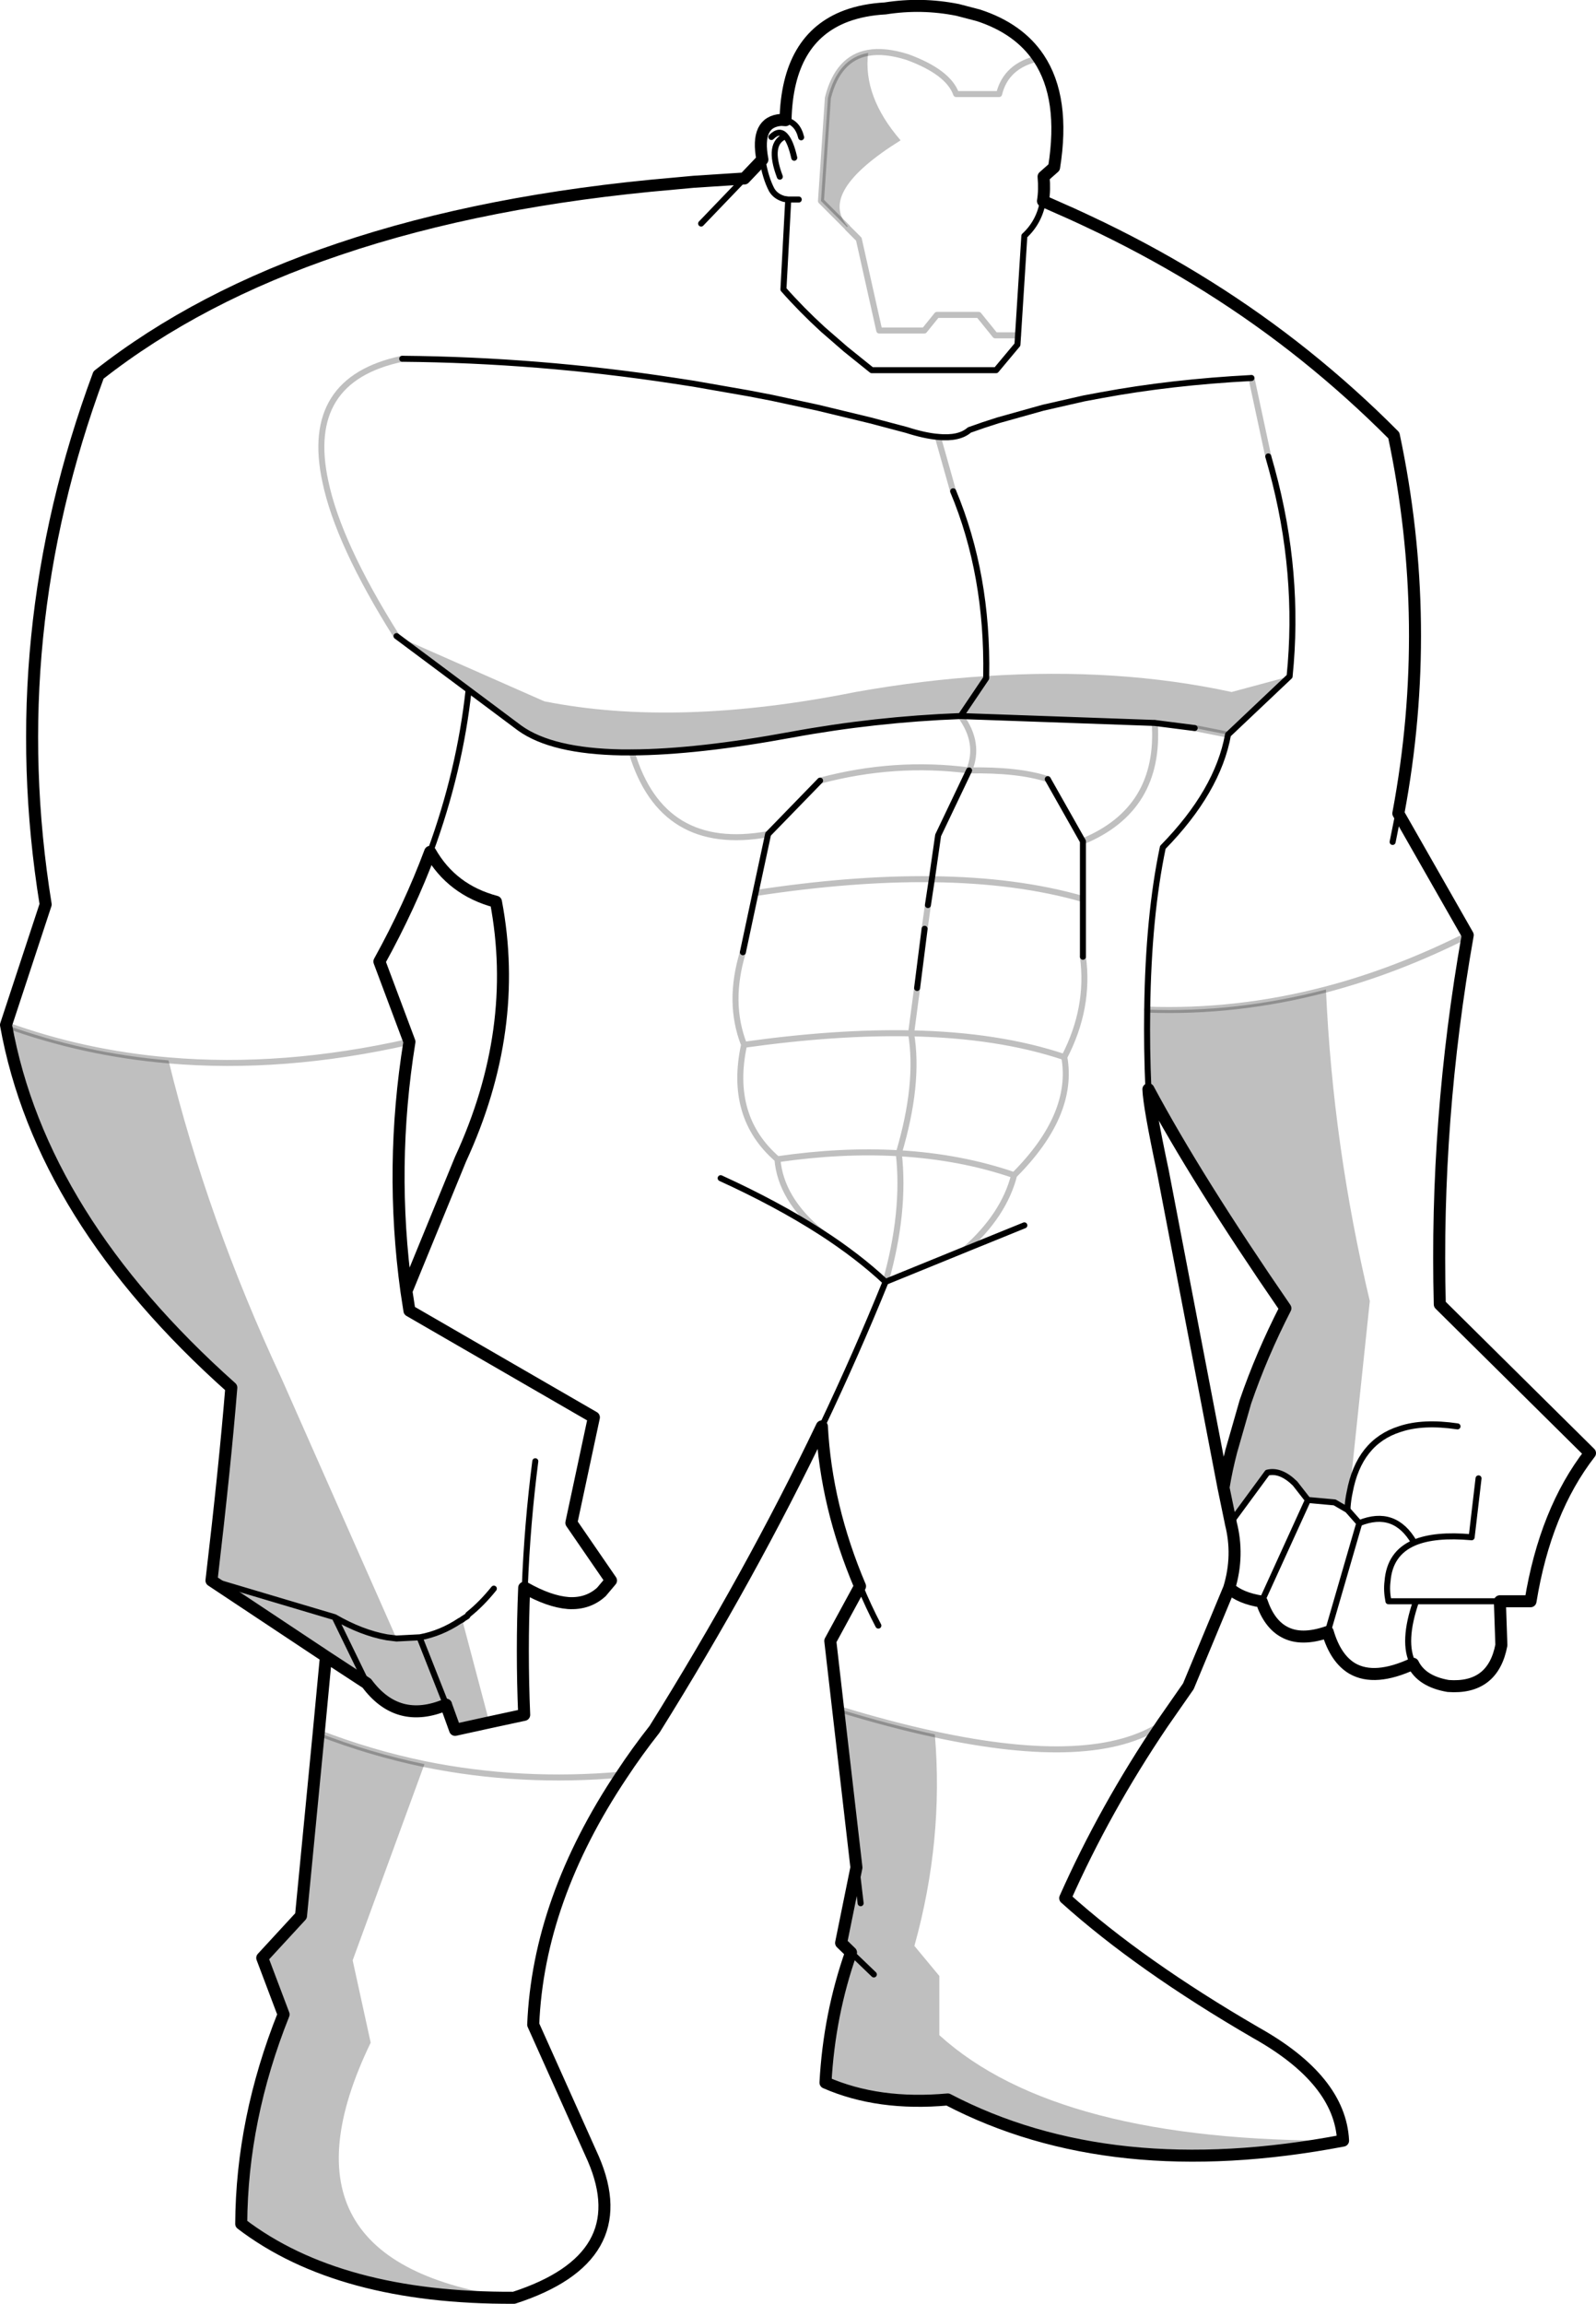 <?xml version="1.0" encoding="UTF-8" standalone="no"?>
<svg xmlns:xlink="http://www.w3.org/1999/xlink" height="383.35px" width="265.65px" xmlns="http://www.w3.org/2000/svg">
  <g transform="matrix(1.0, 0.0, 0.0, 1.0, -78.65, -74.75)">
    <path d="M302.2 430.95 Q263.6 438.3 236.4 424.1 224.85 425.15 216.05 421.3 216.65 410.05 220.3 399.65 L218.65 398.05 221.2 385.5 218.15 359.1 Q226.8 361.75 234.25 363.35 235.75 380.95 230.85 398.55 L235.0 403.55 235.0 413.4 Q254.65 431.25 302.2 430.95 M164.2 457.1 Q135.1 457.25 118.8 444.8 118.9 427.35 125.85 409.95 L122.3 400.55 128.75 393.55 131.7 363.1 Q140.35 366.45 149.3 368.3 L137.35 400.95 140.35 414.65 Q122.6 451.4 164.2 457.1 M132.9 350.4 L113.85 337.75 Q116.1 318.6 117.15 305.65 85.4 277.35 79.65 245.3 92.6 250.0 106.7 251.2 113.15 277.65 125.5 304.1 L144.65 347.4 148.5 347.2 148.5 347.25 148.55 347.2 Q152.05 346.55 155.2 344.45 L155.6 344.35 160.1 361.35 154.4 362.6 152.9 358.45 152.9 358.4 Q144.85 361.8 139.7 354.85 L132.9 350.4 M156.65 189.55 L144.65 180.6 169.25 191.45 Q191.35 195.85 221.05 189.9 232.3 187.9 242.8 187.25 264.75 185.8 283.65 189.9 L293.3 187.3 283.05 197.0 277.5 195.9 270.85 195.05 238.55 193.9 Q224.25 194.45 210.4 197.0 194.65 199.9 183.8 199.95 L182.15 199.95 Q170.5 199.75 165.15 195.9 L156.65 189.55 M269.6 242.75 Q284.45 243.3 299.35 239.4 300.5 265.35 306.65 291.25 L303.3 323.05 Q303.05 324.2 302.95 325.5 L302.95 326.0 300.8 324.75 296.4 324.35 296.35 324.35 294.2 321.6 Q291.8 319.25 289.6 319.8 L283.5 328.1 282.3 322.3 Q282.8 319.25 283.6 316.2 L285.95 308.0 Q288.65 300.15 292.6 292.45 277.8 270.95 269.8 256.0 269.5 249.05 269.6 242.75 M223.15 83.55 Q222.25 90.8 228.55 98.1 214.7 106.75 219.75 112.4 L219.65 112.55 215.3 108.2 216.45 91.05 Q218.1 84.45 223.15 83.55 M242.8 187.25 L242.8 187.6 238.55 193.9 242.8 187.6 242.8 187.25 M152.9 358.4 L148.5 347.25 152.9 358.4 M139.7 354.85 L134.35 343.85 Q138.85 346.45 143.05 347.2 L144.65 347.4 143.05 347.2 Q138.85 346.45 134.35 343.85 L139.7 354.85 M134.35 343.85 L113.85 337.75 134.35 343.85 M221.9 391.45 L221.2 385.5 221.9 391.45 M224.1 403.3 L220.3 399.65 224.1 403.3" fill="#000000" fill-opacity="0.251" fill-rule="evenodd" stroke="none"/>
    <path d="M79.65 245.3 L86.25 225.25 Q79.0 180.4 95.05 137.15 111.65 124.1 135.1 116.2 159.35 108.0 190.85 105.3 L194.1 105.0 202.55 104.45 205.55 101.3 Q204.35 95.0 208.7 94.7 L209.4 94.75 Q209.7 81.05 219.55 77.4 222.4 76.35 226.0 76.15 232.05 75.2 238.05 76.4 L241.5 77.3 Q248.25 79.5 251.55 84.45 255.95 91.05 254.1 102.6 L252.35 104.15 Q252.55 106.35 252.25 108.2 L257.1 110.35 259.05 111.25 262.0 112.65 Q280.55 121.65 295.85 133.9 303.65 140.15 310.65 147.2 317.3 178.6 311.4 210.1 L322.95 230.35 Q317.5 261.1 318.3 291.8 L343.3 316.55 Q335.85 326.15 333.4 341.2 L328.3 341.2 328.55 348.5 Q327.15 355.85 319.7 355.3 315.3 354.55 313.85 351.6 307.5 354.55 303.75 352.4 300.95 350.75 299.65 346.3 295.2 347.85 292.4 346.3 289.9 344.95 288.65 341.25 285.1 340.7 283.25 339.0 L276.45 355.35 272.1 361.6 Q262.55 375.75 255.95 390.6 268.4 401.8 287.7 413.0 301.7 420.85 302.2 430.95 263.6 438.3 236.4 424.1 224.85 425.15 216.05 421.3 216.65 410.05 220.3 399.65 L218.65 398.05 221.2 385.5 218.15 359.1 216.85 347.8 221.8 338.7 Q216.15 325.4 215.45 312.1 203.55 336.95 187.6 362.5 184.65 366.25 182.15 370.05 168.25 390.85 167.4 411.65 L177.4 433.95 Q184.55 450.5 164.2 457.1 135.1 457.25 118.8 444.8 118.9 427.35 125.85 409.95 L122.3 400.55 128.75 393.55 131.7 363.1 132.9 350.4 113.85 337.75 Q116.1 318.6 117.15 305.65 85.4 277.35 79.65 245.3 M146.8 248.1 L141.8 234.75 Q146.85 225.6 150.25 216.5 153.85 222.85 161.2 224.8 165.25 246.1 155.3 267.65 L146.3 289.6 Q143.45 268.85 146.8 248.1 M166.0 338.95 Q170.05 341.25 173.25 341.5 176.5 341.7 178.75 339.65 L180.35 337.75 173.75 328.15 177.5 310.6 146.8 292.85 146.3 289.6 M160.1 361.35 L165.9 360.1 Q165.45 349.5 165.9 338.95 L166.0 338.95 M160.1 361.35 L154.4 362.6 152.9 358.45 152.9 358.4 Q144.85 361.8 139.7 354.85 L132.9 350.4 M269.8 256.0 Q269.9 258.85 272.2 269.65 L282.3 322.3 Q282.8 319.25 283.6 316.2 L285.95 308.0 Q288.65 300.15 292.6 292.45 277.8 270.95 269.8 256.0 M283.5 328.1 L283.5 328.15 Q284.9 333.55 283.25 339.0 M282.3 322.3 L283.5 328.1" fill="none" stroke="#000000" stroke-linecap="round" stroke-linejoin="round" stroke-width="2.0"/>
    <path d="M79.65 245.3 Q92.6 250.0 106.7 251.2 125.75 252.85 146.8 248.1 M144.65 180.6 Q134.95 165.2 132.8 154.85 129.15 137.9 145.6 134.45 M286.95 137.65 L289.75 150.7 M269.6 242.75 Q284.45 243.3 299.35 239.4 311.15 236.3 322.95 230.35 M223.15 83.55 Q225.9 83.05 229.7 84.25 236.5 86.75 237.8 90.4 L244.95 90.4 Q246.1 85.65 251.55 84.45 M223.15 83.55 Q218.1 84.45 216.45 91.05 L215.3 108.2 219.65 112.55 219.75 112.7 221.6 114.55 225.0 129.75 232.5 129.75 234.6 127.15 241.55 127.15 244.3 130.55 248.1 130.55 M183.8 199.95 Q188.85 216.75 206.5 213.55 M215.15 204.65 Q227.55 201.35 239.95 202.95 241.85 198.45 238.55 193.9 M234.75 147.45 L237.3 156.5 M277.5 195.9 L283.05 197.0 M149.3 368.3 Q140.35 366.45 131.7 363.1 M253.05 204.4 Q248.15 202.8 239.95 202.95 M233.75 221.05 Q247.95 221.2 258.9 224.35 M258.9 233.95 Q260.05 242.45 255.8 250.65 257.5 260.25 247.45 270.3 245.75 276.95 239.3 282.65 M230.3 246.7 Q217.8 246.45 202.5 248.6 199.9 260.6 208.05 267.65 218.75 266.1 228.25 266.65 231.7 255.05 230.3 246.75 L230.3 246.7 231.3 239.15 M232.55 229.3 L233.1 225.35 M233.75 221.05 Q220.5 220.9 204.4 223.35 M202.3 233.2 Q199.75 241.6 202.5 248.6 M208.05 267.65 Q208.6 274.25 215.25 279.75 M226.05 288.05 Q229.35 276.4 228.25 266.65 238.6 267.25 247.45 270.3 M218.15 359.1 Q226.8 361.75 234.25 363.35 260.9 369.1 272.1 361.6 M255.8 250.65 Q244.95 247.0 230.3 246.7 M270.85 195.05 Q271.85 209.4 258.9 214.75 M182.15 370.05 Q165.3 371.55 149.3 368.3" fill="none" stroke="#000000" stroke-linecap="round" stroke-linejoin="round" stroke-opacity="0.251" stroke-width="1.0"/>
    <path d="M150.25 216.5 Q155.2 203.0 156.65 189.55 L144.65 180.6 M145.6 134.45 Q168.25 134.65 190.85 138.1 L194.1 138.6 203.25 140.2 207.15 140.95 214.8 142.6 223.5 144.7 229.55 146.3 Q232.5 147.25 234.75 147.45 238.3 147.8 240.0 146.3 242.35 145.45 244.75 144.7 L252.25 142.6 259.05 141.05 262.0 140.5 Q273.6 138.35 286.95 137.65 M289.75 150.7 L290.35 152.85 Q295.05 170.1 293.3 187.3 L283.05 197.0 Q281.35 206.4 272.2 215.75 269.8 227.2 269.6 242.75 269.5 249.05 269.8 256.0 M208.45 104.15 Q206.35 98.6 209.4 97.4 208.4 96.2 207.05 97.55 M209.4 94.75 Q211.4 95.15 212.0 97.6 M248.1 130.55 L249.15 114.0 Q251.65 111.7 252.25 108.2 M248.1 130.55 L248.0 132.1 244.45 136.35 223.75 136.35 219.4 132.85 215.6 129.55 Q212.05 126.3 209.05 122.9 L209.85 107.95 209.15 107.85 Q207.75 107.45 207.1 106.35 206.05 104.35 205.55 101.3 M211.6 107.95 L209.85 107.95 M237.3 156.5 Q243.1 170.35 242.8 187.25 L242.8 187.6 238.55 193.9 Q224.25 194.45 210.4 197.0 194.65 199.9 183.8 199.95 L182.15 199.95 Q170.5 199.75 165.15 195.9 L156.65 189.55 M206.5 213.55 L215.15 204.65 M202.55 104.45 L195.35 111.95 M238.55 193.9 L270.85 195.05 277.5 195.9 M210.85 101.0 Q210.25 98.35 209.4 97.4 M166.0 338.95 Q166.4 328.4 167.75 317.9 M155.2 344.45 L155.6 344.25 155.6 344.2 156.4 343.7 156.6 343.4 Q158.8 341.65 160.85 339.1 M148.5 347.25 L152.9 358.4 M148.5 347.2 L148.55 347.2 Q152.05 346.55 155.2 344.45 M148.5 347.25 L148.5 347.2 144.65 347.4 143.05 347.2 Q138.85 346.45 134.35 343.85 L139.7 354.85 M113.85 337.75 L134.35 343.85 M311.4 210.1 L310.45 214.85 M258.9 224.35 L258.9 214.75 253.05 204.4 M239.95 202.95 L234.8 213.75 233.75 221.05 233.1 225.35 M258.9 224.35 L258.9 233.95 M239.3 282.65 L249.15 278.65 M303.3 323.05 Q304.85 314.7 311.65 312.55 315.5 311.25 321.25 312.1 M231.3 239.15 L232.55 229.3 M204.4 223.35 L202.3 233.2 M206.5 213.55 L204.4 223.35 M215.25 279.75 Q221.45 283.75 226.05 288.05 L239.3 282.65 M215.25 279.75 Q208.0 275.1 198.6 270.8 M224.85 345.25 Q223.15 342.0 221.8 338.7 M221.2 385.5 L221.9 391.45 M296.35 324.35 L294.2 321.6 Q291.8 319.25 289.6 319.8 L283.5 328.1 M303.3 323.05 Q303.05 324.2 302.95 325.5 L302.95 326.0 304.9 328.2 Q310.8 325.8 314.05 331.45 317.5 330.0 323.6 330.55 L324.75 320.75 M302.95 326.0 L300.8 324.75 296.4 324.35 296.35 324.35 288.65 341.25 M313.85 351.6 Q312.0 348.0 314.35 341.2 L309.75 341.2 Q309.4 339.4 309.6 337.9 309.95 333.2 314.05 331.45 M299.65 346.3 L304.9 328.2 M215.45 312.1 Q221.2 300.0 226.05 288.05 M220.3 399.65 L224.1 403.3 M328.3 341.2 L314.35 341.2" fill="none" stroke="#000000" stroke-linecap="round" stroke-linejoin="round" stroke-width="1.0"/>
  </g>
</svg>
